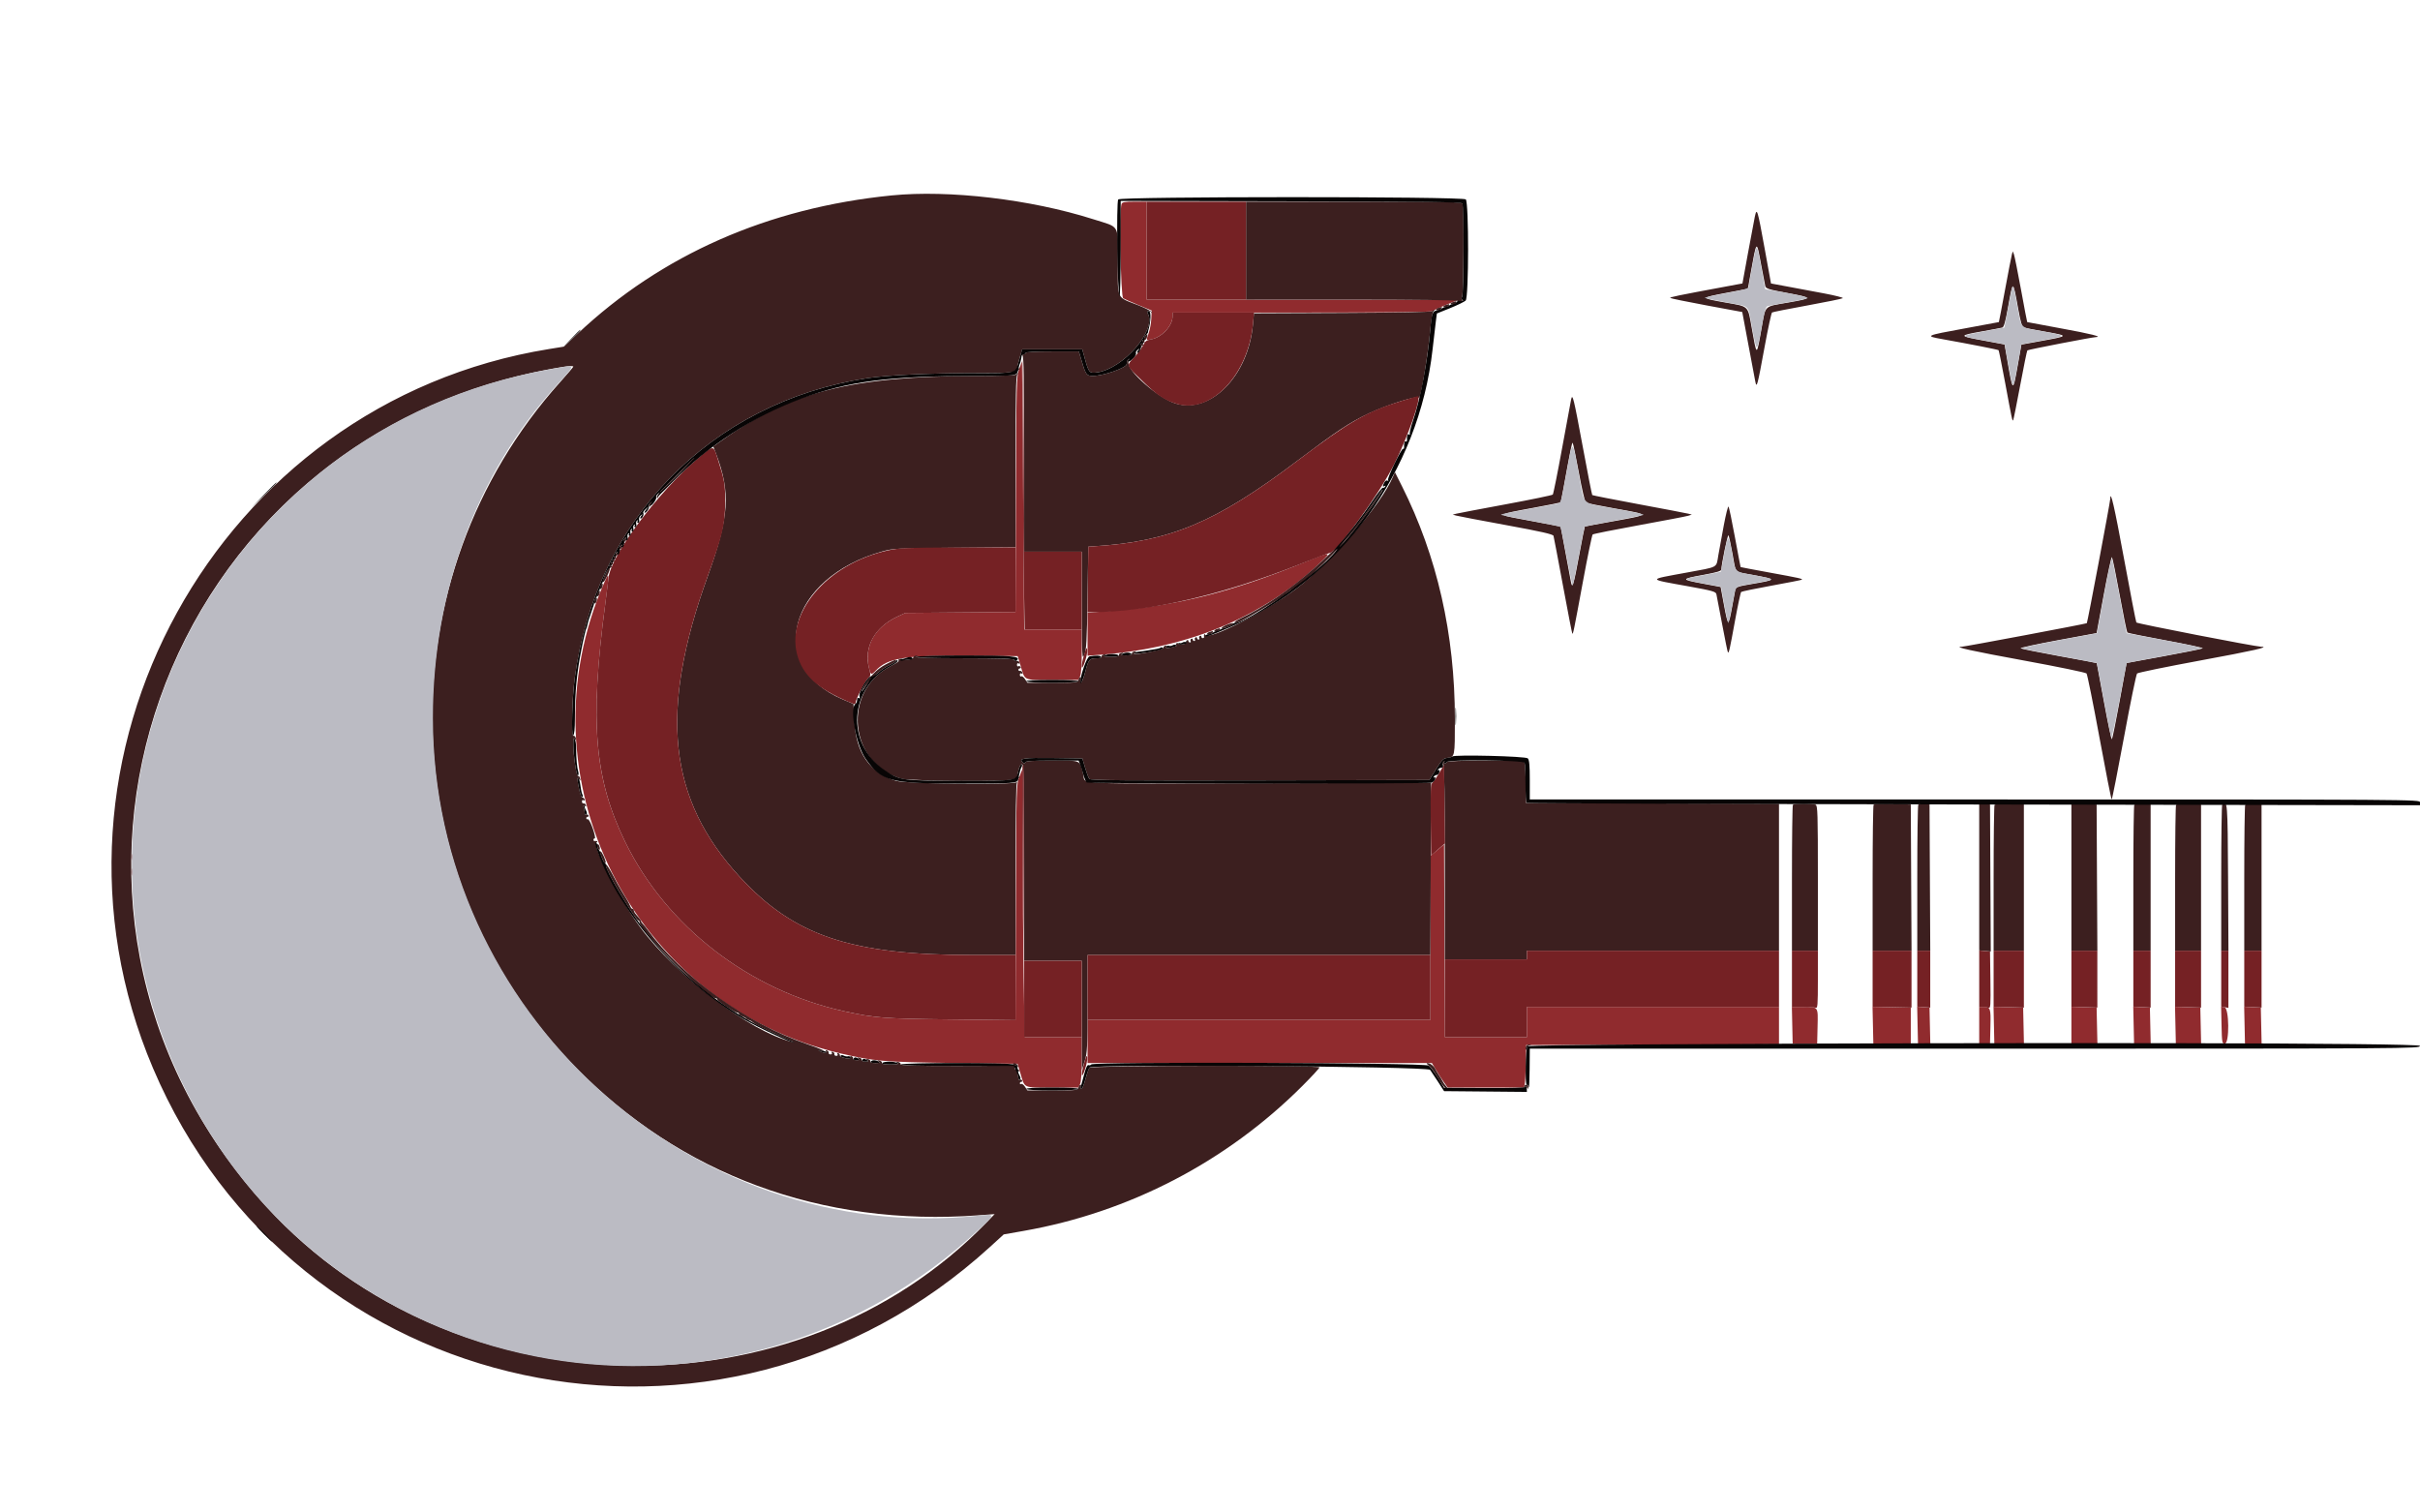 <svg id="svg" version="1.1" xmlns="http://www.w3.org/2000/svg" xmlns:xlink="http://www.w3.org/1999/xlink" width="400" height="250" viewBox="0, 0, 400,250"><g id="svgg"><path id="path0" d="M185.383 33.710 C 184.983 34.751,185.233 49.040,185.655 49.303 C 185.884 49.445,187.036 49.959,188.214 50.444 L 190.357 51.327 190.298 52.656 C 190.266 53.386,190.078 54.440,189.882 54.998 C 189.417 56.315,189.401 56.274,190.294 56.096 C 192.062 55.742,193.810 53.841,193.810 52.271 L 193.810 51.667 215.190 51.667 C 229.060 51.667,236.655 51.583,236.808 51.430 C 236.939 51.299,237.951 50.822,239.058 50.369 L 241.071 49.545 215.298 49.534 L 189.524 49.524 189.524 41.429 L 189.524 33.333 187.525 33.333 C 185.923 33.333,185.499 33.408,185.383 33.710 M168.463 60.974 C 168.018 62.206,167.995 63.111,167.925 81.711 L 167.852 101.160 158.747 101.235 L 149.643 101.310 148.253 101.960 C 144.647 103.650,142.870 106.741,143.569 110.108 C 143.878 111.594,143.983 111.662,144.735 110.862 C 146.709 108.761,149.499 108.305,159.881 108.387 L 168.214 108.452 168.646 109.881 C 169.472 112.611,168.985 112.381,173.931 112.381 L 178.257 112.381 178.533 111.775 C 178.704 111.401,178.810 109.803,178.810 107.608 L 178.810 104.048 174.048 104.048 L 169.286 104.048 169.251 99.583 C 169.232 97.128,169.152 87.147,169.073 77.403 L 168.929 59.687 168.463 60.974 M215.119 93.133 C 203.620 97.811,194.826 100.044,184.583 100.885 L 179.762 101.282 179.762 104.833 L 179.762 108.384 181.964 108.220 C 196.378 107.146,208.642 102.024,218.095 93.131 C 220.278 91.078,220.172 91.078,215.119 93.133 M99.915 96.213 C 85.675 128.497,104.459 166.007,138.929 174.122 C 144.388 175.408,146.037 175.547,157.490 175.695 L 168.195 175.833 168.622 177.262 C 169.433 179.975,168.981 179.762,173.931 179.762 L 178.257 179.762 178.533 179.155 C 178.704 178.782,178.810 177.183,178.810 174.989 L 178.810 171.429 174.086 171.429 L 169.363 171.429 169.205 161.747 C 169.119 156.422,169.044 146.431,169.040 139.544 L 169.032 127.024 168.512 128.333 C 167.993 129.637,167.991 129.729,167.921 149.133 L 167.852 168.623 157.200 168.504 C 146.104 168.381,144.588 168.265,139.524 167.148 C 123.808 163.684,110.163 153.131,103.342 139.167 C 98.199 128.639,97.439 119.230,100.117 99.286 C 100.742 94.634,100.725 94.377,99.915 96.213 M237.560 140.523 L 236.429 141.478 236.429 155.025 L 236.429 168.571 208.095 168.571 L 179.762 168.571 179.762 172.143 L 179.762 175.714 208.220 175.714 L 236.678 175.714 237.327 176.813 C 237.684 177.417,238.272 178.328,238.632 178.837 L 239.289 179.762 245.592 179.762 L 251.896 179.762 252.021 179.226 C 252.089 178.932,252.172 177.351,252.204 175.714 L 252.262 172.738 273.155 172.677 L 294.048 172.616 294.048 169.523 L 294.048 166.429 273.214 166.429 L 252.381 166.429 252.381 168.929 L 252.381 171.429 245.597 171.429 L 238.813 171.429 238.752 155.499 L 238.690 139.569 237.560 140.523 M21.722 141.667 C 21.722 142.125,21.771 142.313,21.831 142.083 C 21.891 141.854,21.891 141.479,21.831 141.250 C 21.771 141.021,21.722 141.208,21.722 141.667 M21.727 144.167 C 21.729 144.690,21.778 144.877,21.835 144.581 C 21.892 144.284,21.890 143.856,21.830 143.628 C 21.771 143.401,21.724 143.643,21.727 144.167 M296.243 169.464 L 296.310 172.500 298.333 172.500 L 300.357 172.500 300.425 169.662 C 300.504 166.326,300.587 166.437,298.029 166.432 L 296.176 166.429 296.243 169.464 M309.576 169.457 L 309.643 172.500 312.738 172.500 L 315.833 172.500 315.833 169.524 L 315.833 166.548 312.671 166.481 L 309.509 166.415 309.576 169.457 M316.957 169.450 L 317.024 172.500 318.043 172.574 L 319.062 172.647 318.995 169.597 L 318.929 166.548 317.909 166.474 L 316.890 166.400 316.957 169.450 M327.143 169.538 L 327.143 172.648 328.036 172.574 L 328.929 172.500 328.996 169.662 C 329.069 166.596,329.011 166.439,327.798 166.432 L 327.143 166.429 327.143 169.538 M329.576 169.456 L 329.643 172.500 332.091 172.568 L 334.538 172.636 334.471 169.592 L 334.405 166.548 331.957 166.480 L 329.509 166.412 329.576 169.456 M342.381 169.515 L 342.381 172.619 344.531 172.619 L 346.681 172.619 346.614 169.583 L 346.548 166.548 344.464 166.479 L 342.381 166.410 342.381 169.515 M352.671 169.452 L 352.738 172.500 354.114 172.572 L 355.491 172.643 355.424 169.595 L 355.357 166.548 353.981 166.476 L 352.605 166.404 352.671 169.452 M359.576 169.455 L 359.643 172.500 361.733 172.569 L 363.824 172.638 363.757 169.593 L 363.690 166.548 361.600 166.479 L 359.509 166.410 359.576 169.455 M367.195 169.447 C 367.258 172.319,367.290 172.500,367.738 172.500 C 368.534 172.500,368.469 166.584,367.671 166.471 L 367.128 166.394 367.195 169.447 M371.005 169.452 L 371.071 172.500 372.448 172.572 L 373.824 172.643 373.757 169.595 L 373.690 166.548 372.314 166.476 L 370.938 166.404 371.005 169.452 " stroke="none" fill="#902b2e" fill-rule="evenodd"></path><path id="path1" d="M147.381 32.302 C 126.957 34.340,109.341 42.098,95.476 55.162 L 93.214 57.293 90.763 57.690 C 35.860 66.571,3.509 125.295,25.285 176.548 C 48.721 231.706,119.055 246.749,163.608 206.132 L 165.907 204.037 169.204 203.457 C 186.670 200.386,202.741 192.021,215.293 179.469 C 216.834 177.928,218.095 176.560,218.095 176.429 C 218.095 176.046,180.363 176.105,180.063 176.488 C 179.935 176.652,179.638 177.509,179.403 178.393 C 179.169 179.277,178.874 180.000,178.749 180.000 C 178.623 180.000,178.582 179.839,178.658 179.643 C 178.733 179.446,178.703 179.286,178.592 179.286 C 178.480 179.286,178.333 179.500,178.264 179.762 C 178.146 180.215,177.940 180.238,173.978 180.238 L 169.817 180.238 169.422 179.635 C 169.204 179.304,168.924 179.096,168.799 179.173 C 168.674 179.251,168.571 179.200,168.571 179.062 C 168.571 178.923,168.685 178.810,168.824 178.810 C 168.962 178.810,169.008 178.701,168.926 178.568 C 168.844 178.434,168.677 178.387,168.555 178.463 C 168.433 178.538,168.332 178.459,168.330 178.288 C 168.328 178.116,168.258 177.718,168.174 177.403 C 168.057 176.967,168.095 176.877,168.333 177.023 C 168.541 177.152,168.588 177.124,168.473 176.938 C 168.378 176.784,168.208 176.716,168.095 176.786 C 167.813 176.960,167.554 176.489,167.754 176.165 C 167.868 175.981,167.985 175.999,168.143 176.225 C 168.326 176.486,168.351 176.479,168.272 176.190 C 168.219 175.994,167.984 175.796,167.750 175.751 C 167.489 175.700,167.387 175.769,167.486 175.929 C 167.602 176.117,164.998 176.190,158.228 176.190 C 151.069 176.190,148.824 176.122,148.869 175.907 C 148.902 175.751,148.714 175.585,148.452 175.537 C 148.061 175.466,148.040 175.495,148.333 175.698 C 148.597 175.881,148.303 175.946,147.202 175.949 C 146.175 175.951,145.733 175.865,145.774 175.669 C 145.807 175.513,145.619 175.347,145.357 175.299 C 144.966 175.228,144.945 175.257,145.238 175.460 C 145.513 175.650,145.391 175.708,144.702 175.711 C 144.136 175.713,143.831 175.611,143.869 175.431 C 143.902 175.275,143.714 175.108,143.452 175.061 C 143.061 174.990,143.040 175.018,143.333 175.222 C 143.619 175.419,143.559 175.470,143.036 175.473 C 142.653 175.475,142.406 175.358,142.440 175.193 C 142.473 175.037,142.286 174.870,142.024 174.823 C 141.632 174.752,141.611 174.780,141.905 174.984 C 142.190 175.181,142.131 175.232,141.607 175.234 C 141.244 175.236,140.979 175.119,141.012 174.970 C 141.045 174.823,140.923 174.648,140.741 174.582 C 140.538 174.509,140.474 174.566,140.576 174.731 C 140.678 174.895,140.575 174.991,140.312 174.976 C 139.538 174.934,138.781 174.648,138.813 174.411 C 138.831 174.283,138.715 174.135,138.556 174.082 C 138.390 174.027,138.338 174.101,138.433 174.255 C 138.530 174.411,138.444 174.524,138.228 174.524 C 138.024 174.524,137.884 174.403,137.917 174.256 C 137.949 174.109,137.827 173.934,137.645 173.868 C 137.443 173.794,137.379 173.852,137.481 174.017 C 137.577 174.173,137.491 174.286,137.276 174.286 C 137.072 174.286,136.932 174.165,136.964 174.018 C 136.997 173.871,136.875 173.696,136.693 173.630 C 136.490 173.556,136.427 173.614,136.529 173.779 C 136.727 174.099,136.260 174.104,135.595 173.788 C 135.168 173.585,135.177 173.573,135.689 173.672 C 136.856 173.899,135.755 173.379,133.301 172.544 C 123.527 169.220,112.678 161.427,107.024 153.670 C 106.762 153.311,106.414 152.881,106.250 152.716 C 106.086 152.550,105.952 152.346,105.952 152.262 C 105.952 152.178,105.818 151.960,105.655 151.777 C 104.948 150.989,104.762 150.720,104.762 150.486 C 104.762 150.350,104.667 150.238,104.552 150.238 C 104.436 150.238,104.273 150.051,104.189 149.821 C 104.105 149.592,103.873 149.137,103.674 148.810 C 103.475 148.482,103.052 147.786,102.733 147.262 C 102.414 146.738,101.750 145.533,101.258 144.583 C 100.321 142.776,99.726 142.218,100.365 143.745 C 101.180 145.696,105.121 152.143,105.499 152.143 C 105.617 152.143,105.714 152.285,105.714 152.459 C 105.714 153.811,116.892 164.968,118.274 164.994 C 118.438 164.997,118.571 165.095,118.571 165.210 C 118.571 165.468,121.471 167.381,121.862 167.381 C 122.016 167.381,122.143 167.481,122.143 167.603 C 122.143 167.725,122.384 167.900,122.679 167.992 C 122.973 168.084,123.269 168.244,123.336 168.346 C 123.402 168.449,123.612 168.569,123.802 168.612 C 123.993 168.655,124.350 168.869,124.597 169.087 C 124.844 169.305,126.134 169.966,127.464 170.556 C 131.537 172.364,131.578 172.383,130.952 172.231 C 124.026 170.543,111.748 161.283,105.832 153.284 C 102.344 148.568,97.808 139.765,98.606 139.260 C 98.899 139.074,98.725 138.948,98.274 139.019 C 98.176 139.035,98.095 138.940,98.095 138.810 C 98.095 138.679,98.195 138.571,98.318 138.571 C 98.440 138.571,98.292 137.848,97.988 136.964 C 97.685 136.080,97.317 135.384,97.171 135.417 C 97.024 135.449,96.905 135.369,96.905 135.238 C 96.905 135.107,97.018 135.000,97.157 135.000 C 97.296 135.000,97.342 134.891,97.260 134.758 C 97.177 134.625,97.010 134.578,96.888 134.653 C 96.766 134.728,96.665 134.650,96.663 134.478 C 96.662 134.307,96.591 133.909,96.507 133.594 C 96.392 133.163,96.430 133.068,96.660 133.210 C 96.866 133.337,96.927 133.291,96.846 133.069 C 96.780 132.887,96.606 132.765,96.458 132.798 C 96.311 132.830,96.190 132.690,96.190 132.486 C 96.190 132.271,96.303 132.185,96.459 132.281 C 96.624 132.383,96.682 132.319,96.608 132.116 C 96.542 131.935,96.381 131.808,96.251 131.835 C 96.032 131.880,95.471 129.695,95.480 128.829 C 95.483 128.498,95.513 128.496,95.731 128.810 C 95.934 129.103,95.963 129.082,95.892 128.690 C 95.844 128.429,95.691 128.237,95.551 128.264 C 95.272 128.319,94.760 124.862,94.766 122.960 C 94.768 122.077,94.831 121.874,95.016 122.143 C 95.220 122.436,95.248 122.415,95.177 122.024 C 95.130 121.762,94.946 121.580,94.770 121.620 C 94.396 121.704,94.548 115.398,95.001 112.024 C 98.501 85.947,117.379 66.581,143.259 62.518 C 146.534 62.004,153.542 61.674,161.250 61.670 C 165.514 61.668,167.619 61.585,167.619 61.418 C 167.619 61.281,167.795 61.201,168.011 61.240 C 168.227 61.278,168.449 61.149,168.505 60.952 C 168.596 60.635,168.580 60.635,168.355 60.952 C 167.960 61.511,168.025 60.853,168.529 59.167 L 168.957 57.738 173.923 57.738 L 178.888 57.738 179.350 59.405 C 179.962 61.611,180.088 61.743,181.386 61.549 C 185.726 60.898,191.182 54.558,189.733 51.851 C 189.565 51.537,189.596 51.429,189.853 51.429 C 190.043 51.429,190.253 51.538,190.319 51.673 C 190.386 51.807,190.413 51.780,190.379 51.613 C 190.346 51.446,189.314 50.917,188.087 50.437 C 184.460 49.018,184.762 49.665,184.762 43.305 C 184.762 36.892,185.212 37.667,180.644 36.218 C 170.321 32.941,156.859 31.357,147.381 32.302 M205.952 41.429 L 205.952 49.524 223.452 49.524 C 233.755 49.524,240.952 49.613,240.952 49.740 C 240.952 49.858,241.176 49.897,241.449 49.826 C 241.722 49.754,241.834 49.628,241.699 49.544 C 241.543 49.447,241.534 49.265,241.676 49.041 C 241.918 48.658,241.997 34.327,241.760 33.710 C 241.630 33.371,239.825 33.333,223.784 33.333 L 205.952 33.333 205.952 41.429 M290.047 35.854 C 289.911 36.497,289.396 39.235,288.904 41.938 L 288.008 46.852 285.254 47.363 C 277.165 48.865,275.942 49.117,276.075 49.250 C 276.155 49.330,278.866 49.886,282.099 50.485 L 287.976 51.574 288.955 56.799 C 289.493 59.673,290.016 62.452,290.116 62.976 C 290.367 64.281,290.451 63.975,291.685 57.262 C 292.239 54.250,292.785 51.724,292.900 51.649 C 293.015 51.573,295.650 51.049,298.757 50.485 C 301.863 49.920,304.492 49.381,304.598 49.286 C 304.704 49.191,303.312 48.836,301.503 48.496 C 299.694 48.157,296.980 47.649,295.471 47.367 L 292.727 46.856 291.683 41.106 C 290.491 34.537,290.392 34.221,290.047 35.854 M291.095 43.737 C 291.406 45.414,291.713 47.007,291.777 47.278 C 291.878 47.711,292.335 47.853,295.488 48.439 C 299.685 49.218,299.690 49.294,295.595 50.003 C 291.505 50.710,291.859 50.381,291.200 54.090 C 290.314 59.082,290.412 59.084,289.515 54.048 C 288.879 50.476,289.106 50.688,285.188 50.004 C 281.018 49.276,281.021 49.220,285.268 48.420 L 288.906 47.734 289.331 45.355 C 290.375 39.514,290.321 39.564,291.095 43.737 M332.550 42.024 C 332.473 42.286,331.964 44.911,331.420 47.857 C 330.875 50.804,330.413 53.225,330.393 53.238 C 330.373 53.251,327.839 53.722,324.762 54.283 C 318.168 55.486,318.082 55.528,321.114 56.069 C 325.587 56.868,330.244 57.784,330.345 57.885 C 330.401 57.941,330.884 60.341,331.419 63.219 C 332.574 69.436,332.612 69.611,332.749 69.473 C 332.808 69.414,333.332 66.819,333.913 63.706 C 334.495 60.593,335.029 57.987,335.101 57.915 C 335.234 57.782,345.779 55.740,346.417 55.723 C 347.639 55.691,345.574 55.172,340.714 54.290 C 337.637 53.731,335.098 53.257,335.073 53.237 C 335.047 53.217,334.585 50.793,334.046 47.850 C 333.507 44.908,332.981 42.286,332.878 42.024 L 332.689 41.548 332.550 42.024 M333.580 51.009 C 333.985 53.245,334.227 54.069,334.505 54.148 C 334.712 54.207,336.167 54.485,337.738 54.765 C 342.121 55.547,342.143 55.497,336.998 56.434 L 334.115 56.958 333.565 60.086 C 332.701 65.006,332.728 65.017,331.746 59.327 L 331.334 56.939 327.805 56.284 C 323.695 55.521,323.689 55.474,327.619 54.776 C 329.256 54.485,330.759 54.203,330.958 54.149 C 331.221 54.077,331.477 53.179,331.885 50.894 C 332.731 46.155,332.703 46.153,333.580 51.009 M240.179 49.926 C 239.949 49.986,239.762 50.124,239.762 50.233 C 239.762 50.342,239.976 50.376,240.238 50.307 C 240.500 50.239,240.714 50.088,240.714 49.972 C 240.714 49.857,240.688 49.774,240.655 49.790 C 240.622 49.805,240.408 49.866,240.179 49.926 M238.988 50.402 C 238.759 50.462,238.571 50.600,238.571 50.709 C 238.571 50.819,238.786 50.852,239.048 50.783 C 239.310 50.715,239.524 50.564,239.524 50.448 C 239.524 50.333,239.497 50.251,239.464 50.266 C 239.432 50.281,239.217 50.342,238.988 50.402 M237.798 50.878 C 237.568 50.938,237.381 51.077,237.381 51.186 C 237.381 51.295,237.595 51.328,237.857 51.259 C 238.119 51.191,238.333 51.040,238.333 50.925 C 238.333 50.809,238.307 50.727,238.274 50.742 C 238.241 50.757,238.027 50.819,237.798 50.878 M236.764 51.427 C 236.614 51.577,231.172 51.685,221.895 51.724 L 207.262 51.786 207.090 53.686 C 206.326 62.115,200.111 68.452,194.332 66.697 C 191.479 65.830,186.271 61.292,186.525 59.893 C 186.591 59.527,186.570 59.303,186.478 59.395 C 186.385 59.488,186.296 59.662,186.280 59.782 C 186.263 59.902,186.237 60.090,186.220 60.199 C 186.128 60.815,182.383 62.126,180.684 62.137 C 179.616 62.144,179.479 61.972,178.836 59.821 L 178.320 58.095 173.922 58.095 C 171.149 58.095,169.524 58.183,169.524 58.333 C 169.524 58.464,169.336 58.580,169.107 58.590 C 168.858 58.601,168.810 58.657,168.988 58.729 C 169.222 58.824,169.286 62.306,169.286 75.020 L 169.286 91.190 174.048 91.190 L 178.810 91.190 178.826 100.179 C 178.842 108.793,178.860 109.127,179.239 108.214 C 179.575 107.409,179.654 105.960,179.758 98.810 L 179.881 90.357 180.833 90.298 C 193.439 89.511,200.921 86.366,214.405 76.190 C 221.017 71.200,223.074 69.838,226.282 68.325 C 229.333 66.885,234.350 65.313,234.496 65.751 C 234.731 66.454,236.066 58.576,236.411 54.454 C 236.529 53.040,236.755 51.728,236.914 51.537 C 237.238 51.146,237.126 51.064,236.764 51.427 M188.865 56.300 C 188.504 57.042,188.429 57.412,188.616 57.527 C 188.779 57.628,188.817 57.585,188.713 57.418 C 188.620 57.267,188.663 57.143,188.810 57.143 C 188.956 57.143,189.010 57.036,188.929 56.905 C 188.848 56.774,188.901 56.667,189.048 56.667 C 189.194 56.667,189.248 56.560,189.167 56.429 C 189.086 56.298,189.120 56.190,189.244 56.190 C 189.367 56.190,189.524 55.976,189.593 55.714 C 189.813 54.871,189.396 55.207,188.865 56.300 M94.762 60.604 C 94.762 60.674,93.780 61.826,92.581 63.163 C 63.538 95.544,64.566 145.071,94.928 176.211 C 112.432 194.163,135.852 202.804,161.786 200.877 L 164.405 200.682 163.095 202.035 C 131.535 234.644,75.145 233.454,44.088 199.524 C -1.449 149.774,26.205 71.402,93.095 60.637 C 94.063 60.481,94.762 60.467,94.762 60.604 M167.976 61.905 C 167.884 62.054,165.490 62.144,161.593 62.146 C 140.870 62.157,130.725 64.707,119.367 72.763 L 117.900 73.803 118.353 74.995 C 120.802 81.440,120.533 85.424,116.984 95.235 C 108.891 117.602,110.432 132.075,122.273 144.935 C 131.268 154.705,140.651 157.854,160.774 157.856 L 167.857 157.857 167.857 143.738 C 167.857 134.675,167.942 129.517,168.095 129.333 C 168.268 129.126,168.255 129.113,168.048 129.286 C 167.446 129.787,149.771 129.587,148.078 129.061 C 143.758 127.716,141.482 124.441,141.215 119.187 L 141.071 116.351 139.405 115.652 C 126.378 110.194,130.247 95.492,145.855 91.142 C 147.633 90.646,148.299 90.612,157.798 90.532 L 167.857 90.448 167.857 76.343 C 167.857 65.690,167.927 62.168,168.143 61.952 C 168.300 61.795,168.360 61.667,168.276 61.667 C 168.192 61.667,168.057 61.774,167.976 61.905 M259.695 66.001 C 259.627 66.302,258.956 69.923,258.205 74.048 C 257.454 78.173,256.757 81.639,256.658 81.750 C 256.558 81.861,253.064 82.583,248.893 83.354 C 244.722 84.126,241.042 84.825,240.714 84.909 L 240.119 85.062 240.714 85.229 C 241.042 85.321,244.766 86.030,248.991 86.805 C 254.746 87.860,256.699 88.303,256.778 88.571 C 256.837 88.768,257.539 92.463,258.340 96.782 C 259.140 101.102,259.836 104.677,259.886 104.727 C 260.019 104.860,260.108 104.425,261.646 96.107 C 262.417 91.936,263.139 88.443,263.250 88.345 C 263.361 88.246,266.827 87.552,270.952 86.802 C 275.077 86.052,278.720 85.353,279.048 85.249 L 279.643 85.059 279.048 84.907 C 278.720 84.823,275.039 84.120,270.868 83.344 C 266.696 82.568,263.236 81.887,263.180 81.830 C 263.123 81.774,262.409 78.131,261.593 73.735 C 260.104 65.717,259.925 64.988,259.695 66.001 M260.970 78.127 C 261.459 80.763,261.974 82.991,262.113 83.077 C 262.252 83.162,264.378 83.593,266.837 84.032 C 272.976 85.130,273.033 85.014,265.714 86.329 C 263.685 86.694,261.994 87.012,261.957 87.035 C 261.920 87.059,261.516 89.102,261.058 91.575 C 260.096 96.773,259.896 97.435,259.661 96.190 C 259.575 95.732,259.158 93.486,258.734 91.200 L 257.963 87.043 256.541 86.765 C 255.759 86.613,253.512 86.190,251.548 85.827 C 247.327 85.047,247.298 85.076,253.425 83.942 C 255.898 83.484,257.941 83.080,257.964 83.043 C 257.987 83.006,258.182 82.012,258.397 80.833 C 259.619 74.132,259.832 73.086,259.950 73.204 C 260.021 73.275,260.480 75.491,260.970 78.127 M115.458 75.177 C 115.038 75.653,115.016 75.717,115.376 75.414 C 115.649 75.186,115.926 75.053,115.992 75.119 C 116.057 75.184,116.111 75.077,116.111 74.881 C 116.111 74.423,116.134 74.412,115.458 75.177 M111.459 78.898 C 109.153 81.209,108.370 82.134,108.605 82.270 C 108.783 82.373,108.845 82.365,108.742 82.252 C 108.541 82.032,114.268 76.152,114.527 76.312 C 114.613 76.364,114.683 76.252,114.683 76.061 C 114.683 75.619,115.087 75.263,111.459 78.898 M230.249 78.784 C 228.346 83.378,220.110 92.914,214.226 97.337 C 209.315 101.027,199.824 105.855,199.252 104.953 C 199.073 104.671,198.949 104.853,199.019 105.298 C 199.035 105.396,198.940 105.476,198.810 105.476 C 198.679 105.476,198.571 105.363,198.571 105.224 C 198.571 105.085,198.463 105.039,198.329 105.121 C 198.196 105.204,198.149 105.371,198.224 105.493 C 198.300 105.615,198.248 105.714,198.109 105.714 C 197.971 105.714,197.857 105.601,197.857 105.462 C 197.857 105.323,197.748 105.277,197.615 105.360 C 197.482 105.442,197.435 105.609,197.510 105.731 C 197.586 105.853,197.534 105.952,197.395 105.952 C 197.256 105.952,197.143 105.839,197.143 105.700 C 197.143 105.562,197.034 105.515,196.901 105.598 C 196.768 105.680,196.721 105.847,196.796 105.969 C 196.871 106.091,196.819 106.190,196.681 106.190 C 196.542 106.190,196.429 106.077,196.429 105.938 C 196.429 105.800,196.320 105.753,196.187 105.836 C 196.054 105.918,195.999 106.073,196.065 106.180 C 196.131 106.287,195.892 106.430,195.534 106.499 C 195.175 106.567,194.815 106.514,194.733 106.381 C 194.634 106.222,194.528 106.229,194.420 106.403 C 194.331 106.548,194.344 106.677,194.450 106.690 C 194.738 106.726,193.519 107.092,193.022 107.119 C 192.759 107.134,192.656 107.038,192.757 106.874 C 192.859 106.709,192.795 106.651,192.593 106.725 C 192.411 106.791,192.285 106.955,192.314 107.090 C 192.362 107.318,188.789 108.101,187.738 108.092 C 187.338 108.089,187.319 108.048,187.619 107.841 C 187.913 107.637,187.891 107.609,187.500 107.680 C 187.238 107.727,187.051 107.894,187.083 108.050 C 187.122 108.234,186.790 108.332,186.131 108.330 C 185.360 108.327,185.204 108.267,185.476 108.079 C 185.770 107.876,185.749 107.847,185.357 107.918 C 185.095 107.966,184.908 108.132,184.940 108.288 C 184.981 108.482,184.566 108.570,183.631 108.568 C 182.613 108.565,182.354 108.501,182.619 108.317 C 182.913 108.114,182.891 108.085,182.500 108.156 C 182.238 108.204,182.051 108.370,182.083 108.526 C 182.121 108.707,181.808 108.810,181.220 108.810 C 180.078 108.810,179.905 109.015,179.408 110.952 C 179.189 111.804,178.897 112.607,178.759 112.738 C 178.584 112.903,178.546 112.812,178.636 112.440 C 178.795 111.778,178.437 111.721,178.264 112.381 C 178.146 112.834,177.940 112.857,173.978 112.857 L 169.817 112.857 169.422 112.254 C 169.204 111.923,168.924 111.715,168.799 111.792 C 168.674 111.870,168.571 111.760,168.571 111.548 C 168.571 111.322,168.683 111.231,168.840 111.329 C 169.005 111.430,169.063 111.367,168.989 111.164 C 168.923 110.982,168.749 110.860,168.601 110.893 C 168.454 110.926,168.333 110.845,168.333 110.714 C 168.333 110.583,168.447 110.476,168.585 110.476 C 168.724 110.476,168.770 110.367,168.688 110.234 C 168.606 110.101,168.439 110.054,168.317 110.129 C 168.195 110.205,168.095 110.093,168.095 109.881 C 168.095 109.655,168.207 109.565,168.364 109.662 C 168.528 109.763,168.588 109.699,168.518 109.497 C 168.455 109.316,168.227 109.198,168.011 109.237 C 167.795 109.275,167.619 109.195,167.619 109.058 C 167.619 108.890,164.932 108.808,159.345 108.806 C 153.554 108.803,151.179 108.728,151.429 108.555 C 151.730 108.346,151.719 108.319,151.356 108.380 C 151.120 108.420,150.937 108.560,150.949 108.690 C 150.980 109.038,148.969 109.281,148.754 108.955 C 148.599 108.721,148.491 108.882,148.526 109.293 C 148.532 109.363,147.928 109.735,147.185 110.119 C 139.184 114.262,140.288 126.102,148.917 128.699 C 150.397 129.144,167.619 129.223,167.619 128.784 C 167.619 128.639,167.776 128.581,167.969 128.655 C 168.161 128.728,168.392 128.670,168.482 128.524 C 168.581 128.364,168.537 128.327,168.370 128.430 C 168.031 128.639,168.030 128.563,168.357 127.265 C 168.542 126.532,168.718 126.262,168.953 126.352 C 169.233 126.459,169.286 129.014,169.286 142.645 L 169.286 158.810 174.048 158.810 L 178.810 158.810 178.822 167.798 L 178.835 176.786 179.295 175.357 C 179.712 174.062,179.755 173.176,179.758 165.893 L 179.762 157.857 208.092 157.857 L 236.421 157.857 236.484 143.631 L 236.548 129.405 208.452 129.471 C 176.486 129.545,179.479 129.691,179.060 128.043 C 178.416 125.514,178.859 125.714,173.910 125.714 C 170.650 125.714,169.536 125.789,169.454 126.012 C 169.367 126.250,169.282 126.250,169.030 126.012 C 168.330 125.352,169.196 125.228,174.052 125.293 L 178.903 125.357 179.356 126.905 C 179.605 127.756,179.919 128.587,180.054 128.751 C 180.248 128.988,186.075 129.037,208.279 128.989 L 236.260 128.929 237.364 127.143 C 238.286 125.650,238.583 125.344,239.174 125.277 C 240.484 125.127,240.476 125.166,240.476 118.893 C 240.476 104.834,237.551 91.960,231.716 80.336 L 230.560 78.033 230.249 78.784 M227.081 82.941 C 222.052 90.498,212.847 98.540,204.940 102.284 C 203.782 102.833,203.776 103.215,204.933 102.732 C 206.093 102.247,211.796 98.841,212.487 98.221 C 212.782 97.955,213.317 97.568,213.674 97.361 C 216.150 95.924,221.036 91.157,224.496 86.802 C 226.273 84.566,228.747 80.952,228.502 80.952 C 228.449 80.952,227.809 81.847,227.081 82.941 M348.805 82.440 C 348.798 82.967,345.041 102.895,344.928 103.008 C 344.818 103.118,324.686 106.905,324.210 106.905 C 322.774 106.905,326.047 107.626,334.524 109.177 C 340.089 110.195,344.750 111.157,344.881 111.315 C 345.012 111.473,345.971 116.224,347.011 121.873 C 348.052 127.521,348.965 132.143,349.039 132.143 C 349.114 132.143,350.029 127.518,351.073 121.865 C 352.117 116.212,353.091 111.466,353.238 111.320 C 353.385 111.173,358.127 110.200,363.776 109.157 C 372.497 107.548,375.262 106.922,373.750 106.900 C 372.811 106.887,353.234 103.081,353.117 102.890 C 353.040 102.762,352.126 98.042,351.087 92.401 C 349.493 83.749,348.828 80.845,348.805 82.440 M107.643 82.951 C 107.226 83.394,107.177 83.562,107.423 83.704 C 107.596 83.804,107.657 83.796,107.557 83.687 C 107.458 83.577,107.611 83.239,107.896 82.934 C 108.182 82.630,108.363 82.381,108.297 82.381 C 108.232 82.381,107.937 82.638,107.643 82.951 M284.925 86.831 C 284.586 88.639,284.179 90.869,284.021 91.786 C 283.651 93.926,284.144 93.656,278.810 94.639 C 272.215 95.854,272.190 95.670,279.117 96.923 C 283.051 97.635,283.604 97.790,283.702 98.211 C 283.763 98.475,284.194 100.724,284.660 103.210 C 285.126 105.696,285.551 107.774,285.605 107.828 C 285.770 107.992,285.898 107.424,286.772 102.632 C 287.237 100.085,287.698 97.931,287.797 97.844 C 287.895 97.757,290.173 97.286,292.857 96.798 C 295.542 96.311,297.780 95.869,297.832 95.818 C 297.988 95.663,297.441 95.542,292.501 94.641 C 289.883 94.163,287.724 93.754,287.703 93.731 C 287.682 93.709,287.262 91.494,286.769 88.810 C 286.276 86.125,285.798 83.842,285.707 83.735 C 285.616 83.629,285.265 85.022,284.925 86.831 M286.355 91.475 C 286.981 94.901,286.547 94.437,289.668 95.015 C 293.764 95.774,293.758 95.824,289.481 96.546 C 287.273 96.919,286.924 97.042,286.826 97.476 C 286.764 97.751,286.524 99.048,286.293 100.357 C 285.719 103.603,285.620 103.583,284.969 100.077 L 284.402 97.024 281.357 96.452 C 277.775 95.778,277.787 95.707,281.607 95.010 C 283.807 94.608,284.524 94.389,284.524 94.119 C 284.524 93.339,285.556 88.334,285.690 88.468 C 285.768 88.546,286.068 89.899,286.355 91.475 M103.103 89.271 C 102.926 89.601,102.935 89.782,103.131 89.903 C 103.302 90.009,103.342 89.969,103.237 89.799 C 103.144 89.648,103.163 89.524,103.280 89.524 C 103.396 89.524,103.492 89.363,103.492 89.167 C 103.492 88.692,103.400 88.716,103.103 89.271 M102.389 90.462 C 102.212 90.791,102.220 90.972,102.417 91.094 C 102.588 91.199,102.628 91.160,102.523 90.989 C 102.429 90.838,102.448 90.714,102.565 90.714 C 102.682 90.714,102.778 90.554,102.778 90.357 C 102.778 89.882,102.686 89.907,102.389 90.462 M100.939 93.122 C 99.758 95.471,99.475 96.190,99.732 96.190 C 99.955 96.190,100.865 94.273,100.774 93.993 C 100.741 93.892,100.828 93.810,100.966 93.810 C 101.105 93.810,101.152 93.702,101.071 93.571 C 100.990 93.440,101.044 93.333,101.190 93.333 C 101.337 93.333,101.390 93.226,101.310 93.095 C 101.229 92.964,101.282 92.857,101.429 92.857 C 101.575 92.857,101.629 92.750,101.548 92.619 C 101.467 92.488,101.520 92.381,101.667 92.381 C 101.813 92.381,101.867 92.274,101.786 92.143 C 101.705 92.012,101.734 91.905,101.851 91.905 C 101.968 91.905,102.063 91.744,102.063 91.548 C 102.063 90.953,101.949 91.114,100.939 93.122 M350.357 98.333 C 350.969 101.673,351.540 104.473,351.627 104.556 C 351.714 104.638,354.596 105.224,358.032 105.857 C 361.467 106.490,364.199 107.077,364.103 107.162 C 364.007 107.247,361.133 107.828,357.716 108.454 L 351.504 109.592 350.367 115.808 C 349.741 119.227,349.160 122.100,349.076 122.194 C 348.991 122.287,348.399 119.501,347.758 116.003 C 347.118 112.505,346.584 109.626,346.571 109.605 C 346.558 109.585,343.762 109.061,340.357 108.441 C 336.952 107.822,334.085 107.243,333.986 107.155 C 333.886 107.067,336.672 106.466,340.176 105.819 L 346.548 104.643 347.730 98.278 C 348.381 94.777,348.988 91.992,349.079 92.088 C 349.171 92.183,349.746 94.994,350.357 98.333 M99.217 96.905 C 99.148 97.167,99.177 97.381,99.280 97.381 C 99.384 97.381,99.524 97.167,99.593 96.905 C 99.661 96.643,99.633 96.429,99.529 96.429 C 99.426 96.429,99.285 96.643,99.217 96.905 M98.741 98.095 C 98.672 98.357,98.701 98.571,98.804 98.571 C 98.907 98.571,99.048 98.357,99.117 98.095 C 99.185 97.833,99.157 97.619,99.053 97.619 C 98.950 97.619,98.809 97.833,98.741 98.095 M98.264 99.286 C 98.196 99.548,98.224 99.762,98.328 99.762 C 98.431 99.762,98.572 99.548,98.640 99.286 C 98.709 99.024,98.680 98.810,98.577 98.810 C 98.473 98.810,98.333 99.024,98.264 99.286 M202.798 103.264 C 202.307 103.461,201.905 103.719,201.905 103.838 C 201.905 104.029,203.490 103.494,203.777 103.207 C 204.071 102.913,203.602 102.941,202.798 103.264 M201.131 103.974 C 200.902 104.034,200.714 104.172,200.714 104.281 C 200.714 104.390,200.929 104.423,201.190 104.355 C 201.452 104.286,201.667 104.136,201.667 104.020 C 201.667 103.904,201.640 103.822,201.607 103.837 C 201.574 103.852,201.360 103.914,201.131 103.974 M199.940 104.450 C 199.711 104.510,199.524 104.648,199.524 104.757 C 199.524 104.866,199.738 104.899,200.000 104.831 C 200.262 104.762,200.476 104.612,200.476 104.496 C 200.476 104.380,200.449 104.298,200.417 104.313 C 200.384 104.329,200.170 104.390,199.940 104.450 M146.397 109.825 C 144.914 110.593,143.604 111.960,142.696 113.690 C 142.222 114.592,142.417 114.415,143.266 113.173 C 144.117 111.926,145.808 110.481,147.089 109.904 C 147.643 109.655,148.095 109.361,148.095 109.250 C 148.095 108.955,148.042 108.974,146.397 109.825 M238.463 125.936 C 238.387 126.058,238.434 126.225,238.568 126.307 C 238.728 126.406,238.810 131.894,238.810 142.514 L 238.810 158.571 245.595 158.571 L 252.381 158.571 252.381 157.857 L 252.381 157.143 273.214 157.143 L 294.048 157.143 294.048 145.001 L 294.048 132.860 273.155 132.799 L 252.262 132.738 252.204 129.762 C 252.172 128.125,252.089 126.545,252.021 126.250 L 251.896 125.714 245.605 125.714 C 241.668 125.714,239.259 125.803,239.167 125.952 C 239.086 126.083,238.912 126.190,238.781 126.190 C 238.650 126.190,238.610 126.083,238.690 125.952 C 238.771 125.821,238.784 125.714,238.719 125.714 C 238.653 125.714,238.538 125.814,238.463 125.936 M296.349 133.016 C 296.262 133.103,296.190 138.567,296.190 145.159 L 296.190 157.143 298.333 157.143 L 300.476 157.143 300.476 145.145 C 300.476 134.423,300.436 133.131,300.100 133.002 C 299.589 132.806,296.548 132.817,296.349 133.016 M309.689 133.009 C 309.598 133.100,309.524 138.567,309.524 145.159 L 309.524 157.143 312.740 157.143 L 315.957 157.143 315.895 145.060 L 315.833 132.976 312.844 132.910 C 311.200 132.873,309.780 132.918,309.689 133.009 M317.075 133.005 C 316.981 133.098,316.905 138.567,316.905 145.159 L 316.905 157.143 317.978 157.143 L 319.052 157.143 318.990 145.060 L 318.929 132.976 318.087 132.905 C 317.624 132.866,317.168 132.911,317.075 133.005 M327.143 144.961 L 327.143 157.093 328.097 157.184 L 329.052 157.275 328.990 145.126 L 328.929 132.976 328.036 132.902 L 327.143 132.828 327.143 144.961 M329.683 133.016 C 329.595 133.103,329.524 138.567,329.524 145.159 L 329.524 157.143 332.024 157.143 L 334.524 157.143 334.524 145.000 L 334.524 132.857 332.183 132.857 C 330.895 132.857,329.770 132.929,329.683 133.016 M342.381 144.991 L 342.381 157.143 344.526 157.143 L 346.671 157.143 346.609 145.060 L 346.548 132.976 344.464 132.907 L 342.381 132.839 342.381 144.991 M352.778 133.016 C 352.690 133.103,352.619 138.567,352.619 145.159 L 352.619 157.143 354.048 157.143 L 355.476 157.143 355.476 145.000 L 355.476 132.857 354.206 132.857 C 353.508 132.857,352.865 132.929,352.778 133.016 M359.683 133.016 C 359.595 133.103,359.524 138.567,359.524 145.159 L 359.524 157.143 361.667 157.143 L 363.810 157.143 363.810 145.000 L 363.810 132.857 361.825 132.857 C 360.734 132.857,359.770 132.929,359.683 133.016 M367.310 133.008 C 367.218 133.099,367.143 138.567,367.143 145.159 L 367.143 157.143 367.740 157.143 L 368.338 157.143 368.276 145.063 C 368.212 132.606,368.175 132.142,367.310 133.008 M371.111 133.016 C 371.024 133.103,370.952 138.567,370.952 145.159 L 370.952 157.143 372.381 157.143 L 373.810 157.143 373.810 145.000 L 373.810 132.857 372.540 132.857 C 371.841 132.857,371.198 132.929,371.111 133.016 M98.741 140.000 C 98.809 140.262,98.950 140.476,99.053 140.476 C 99.157 140.476,99.185 140.262,99.117 140.000 C 99.048 139.738,98.907 139.524,98.804 139.524 C 98.701 139.524,98.672 139.738,98.741 140.000 M99.409 141.595 C 99.807 142.547,99.948 142.753,100.095 142.599 C 100.253 142.434,99.489 140.714,99.257 140.714 C 99.138 140.714,99.207 141.111,99.409 141.595 M252.225 172.986 C 252.147 173.189,252.151 173.421,252.232 173.502 C 252.314 173.584,252.381 173.480,252.381 173.271 C 252.381 173.063,252.568 172.843,252.798 172.783 C 253.188 172.681,253.188 172.673,252.790 172.647 C 252.557 172.631,252.303 172.784,252.225 172.986 M236.121 176.074 C 236.403 176.271,236.958 177.000,237.355 177.692 C 238.179 179.132,238.991 180.136,239.180 179.947 C 239.250 179.877,239.163 179.672,238.986 179.493 C 238.809 179.313,238.588 179.006,238.496 178.810 C 238.404 178.613,238.116 178.131,237.857 177.738 C 237.598 177.345,237.311 176.863,237.220 176.667 C 236.996 176.186,236.389 175.731,235.959 175.722 C 235.726 175.717,235.780 175.835,236.121 176.074 M251.924 179.702 C 251.937 179.993,251.981 180.021,252.071 179.794 C 252.180 179.520,252.233 179.520,252.406 179.794 C 252.567 180.048,252.613 180.028,252.615 179.702 C 252.617 179.473,252.458 179.286,252.262 179.286 C 252.065 179.286,251.913 179.473,251.924 179.702 " stroke="none" fill="#3c1f1f" fill-rule="evenodd"></path><path id="path2" d="M289.683 43.699 C 289.333 45.537,289.048 47.205,289.048 47.406 C 289.048 47.689,288.220 47.923,285.357 48.449 C 283.327 48.821,281.714 49.174,281.773 49.233 C 281.832 49.292,283.440 49.633,285.347 49.990 C 289.477 50.765,288.849 50.120,289.644 54.398 C 290.394 58.433,290.396 58.432,291.211 53.868 C 291.617 51.594,291.875 50.682,292.137 50.606 C 292.337 50.547,293.839 50.265,295.476 49.980 C 297.113 49.695,298.595 49.386,298.770 49.293 C 299.043 49.149,295.960 48.471,292.728 47.963 L 291.766 47.812 291.203 44.680 C 290.347 39.914,290.396 39.945,289.683 43.699 M332.412 48.374 C 332.275 49.072,331.968 50.655,331.729 51.893 L 331.295 54.143 328.045 54.750 C 324.037 55.499,323.978 55.556,326.718 56.045 C 327.934 56.262,329.474 56.548,330.141 56.681 L 331.353 56.923 331.903 59.949 C 332.777 64.765,332.679 64.772,333.580 59.832 L 334.110 56.926 335.329 56.683 C 335.999 56.549,337.537 56.263,338.746 56.047 C 341.522 55.552,341.427 55.442,337.646 54.767 C 333.763 54.073,334.154 54.461,333.438 50.586 C 332.721 46.705,332.734 46.732,332.412 48.374 M90.779 61.068 C 35.592 70.811,5.589 130.604,30.852 180.496 C 55.878 229.920,121.356 241.161,162.024 203.014 C 164.543 200.651,164.542 200.641,161.645 200.946 C 114.072 205.957,71.588 167.167,71.553 118.690 C 71.538 97.862,78.744 78.406,91.869 63.838 C 95.383 59.938,95.500 60.235,90.779 61.068 M259.213 76.581 C 258.873 78.396,258.464 80.603,258.304 81.485 C 258.109 82.565,257.891 83.124,257.638 83.196 C 257.431 83.256,255.440 83.634,253.214 84.037 C 248.501 84.891,248.009 84.994,248.127 85.107 C 248.175 85.153,250.357 85.585,252.976 86.067 C 255.595 86.548,257.812 87.014,257.901 87.102 C 257.991 87.190,258.465 89.431,258.954 92.082 C 259.444 94.733,259.893 96.853,259.952 96.794 C 260.012 96.734,260.459 94.537,260.945 91.912 C 261.432 89.286,261.873 87.099,261.927 87.051 C 261.980 87.002,264.166 86.566,266.784 86.082 C 269.403 85.597,271.580 85.166,271.624 85.122 C 271.762 84.984,270.924 84.799,266.786 84.054 C 261.247 83.057,261.912 83.701,260.967 78.422 C 259.936 72.669,259.945 72.679,259.213 76.581 M284.998 91.509 L 284.449 94.500 283.355 94.734 C 282.754 94.862,281.512 95.094,280.595 95.249 C 278.104 95.669,278.240 95.848,281.496 96.438 L 284.464 96.976 285.015 100.031 C 285.317 101.711,285.613 103.038,285.672 102.979 C 285.731 102.920,286.028 101.569,286.333 99.977 C 286.995 96.519,286.466 97.048,289.881 96.429 C 293.733 95.730,293.741 95.780,289.661 95.021 C 286.633 94.457,286.849 94.679,286.313 91.587 C 285.718 88.151,285.615 88.145,284.998 91.509 M347.757 98.410 L 346.605 104.672 340.323 105.833 C 336.868 106.472,334.123 107.066,334.223 107.154 C 334.323 107.242,337.133 107.816,340.466 108.429 C 343.800 109.042,346.551 109.567,346.579 109.595 C 346.607 109.623,347.123 112.323,347.727 115.596 C 348.330 118.870,348.887 121.708,348.964 121.905 C 349.041 122.101,349.637 119.423,350.288 115.952 C 350.939 112.482,351.493 109.621,351.520 109.593 C 351.546 109.566,354.295 109.042,357.629 108.429 C 360.963 107.816,363.774 107.240,363.876 107.150 C 363.977 107.061,361.245 106.470,357.804 105.837 C 354.363 105.205,351.527 104.675,351.503 104.660 C 351.478 104.645,350.955 101.902,350.342 98.566 C 349.728 95.230,349.155 92.421,349.068 92.324 C 348.981 92.227,348.391 94.965,347.757 98.410 " stroke="none" fill="#bbbbc3" fill-rule="evenodd"></path><path id="path3" d="M189.524 41.429 L 189.524 49.524 197.738 49.524 L 205.952 49.524 205.952 41.429 L 205.952 33.333 197.738 33.333 L 189.524 33.333 189.524 41.429 M193.810 52.271 C 193.810 53.883,191.996 55.813,190.211 56.102 C 189.526 56.213,189.269 56.410,188.959 57.062 C 188.743 57.513,188.086 58.396,187.498 59.025 C 186.123 60.495,186.053 60.278,188.751 62.896 C 191.323 65.391,192.533 66.195,194.616 66.793 C 200.192 68.393,206.303 61.949,207.098 53.631 L 207.286 51.667 200.548 51.667 L 193.810 51.667 193.810 52.271 M169.101 59.167 C 168.978 60.112,169.047 83.684,169.203 93.750 L 169.362 104.048 174.086 104.048 L 178.810 104.048 178.810 97.619 L 178.810 91.190 174.049 91.190 L 169.289 91.190 169.226 74.940 C 169.192 66.003,169.135 58.905,169.101 59.167 M231.453 66.331 C 225.868 68.047,222.987 69.713,214.405 76.190 C 200.921 86.366,193.439 89.511,180.833 90.298 L 179.881 90.357 179.817 95.774 L 179.753 101.190 180.531 101.189 C 189.795 101.175,202.039 98.344,214.918 93.237 C 217.427 92.242,219.581 91.429,219.705 91.429 C 220.871 91.429,227.867 81.865,230.416 76.786 C 232.747 72.141,235.077 65.442,234.345 65.487 C 234.247 65.493,232.946 65.873,231.453 66.331 M115.450 75.688 C 108.951 81.111,100.956 91.774,100.584 95.514 C 100.528 96.071,100.269 98.138,100.008 100.108 C 97.459 119.334,98.264 128.772,103.342 139.167 C 110.163 153.131,123.808 163.684,139.524 167.148 C 144.588 168.265,146.104 168.381,157.202 168.504 L 167.857 168.623 167.857 163.240 L 167.857 157.857 160.774 157.856 C 140.651 157.854,131.268 154.705,122.273 144.935 C 110.432 132.075,108.891 117.602,116.984 95.235 C 119.431 88.468,119.834 86.768,119.860 83.095 C 119.881 80.055,119.773 79.414,118.647 75.895 C 117.886 73.514,118.042 73.524,115.450 75.688 M146.905 90.943 C 136.609 93.145,129.511 101.610,131.937 108.794 C 133.021 112.005,135.693 114.204,141.131 116.361 C 141.295 116.426,141.429 116.322,141.429 116.129 C 141.429 115.604,143.022 112.521,143.532 112.060 C 143.943 111.687,143.951 111.567,143.642 110.412 C 142.733 107.022,144.547 103.697,148.253 101.960 L 149.643 101.310 158.750 101.235 L 167.857 101.160 167.857 95.818 L 167.857 90.476 158.393 90.493 C 150.188 90.507,148.659 90.567,146.905 90.943 M179.226 108.116 C 178.609 110.086,178.681 111.254,179.307 109.434 C 179.571 108.665,179.755 107.754,179.715 107.411 C 179.657 106.910,179.560 107.049,179.226 108.116 M169.014 126.726 C 168.967 126.890,168.983 134.149,169.050 142.857 L 169.172 158.690 169.229 142.560 C 169.260 133.687,169.244 126.429,169.192 126.429 C 169.141 126.429,169.060 126.563,169.014 126.726 M237.872 127.791 C 237.422 128.548,236.911 129.274,236.737 129.405 C 236.485 129.594,236.433 130.850,236.484 135.522 L 236.548 141.402 237.687 140.403 L 238.827 139.405 238.759 132.910 L 238.690 126.415 237.872 127.791 M252.381 157.857 L 252.381 158.571 245.595 158.571 L 238.810 158.571 238.810 165.000 L 238.810 171.429 245.595 171.429 L 252.381 171.429 252.381 168.929 L 252.381 166.429 273.214 166.429 L 294.048 166.429 294.048 161.786 L 294.048 157.143 273.214 157.143 L 252.381 157.143 252.381 157.857 M296.190 161.786 L 296.190 166.429 297.957 166.429 C 298.928 166.429,299.892 166.494,300.100 166.573 C 300.435 166.702,300.476 166.198,300.476 161.930 L 300.476 157.143 298.333 157.143 L 296.190 157.143 296.190 161.786 M309.524 161.773 L 309.524 166.403 312.738 166.475 L 315.953 166.548 315.953 161.845 L 315.952 157.143 312.738 157.143 L 309.524 157.143 309.524 161.773 M316.905 161.762 L 316.905 166.381 317.976 166.466 L 319.048 166.551 319.048 161.847 L 319.048 157.143 317.976 157.143 L 316.905 157.143 316.905 161.762 M327.143 161.771 L 327.143 166.429 327.719 166.429 C 328.035 166.429,328.466 166.494,328.676 166.575 C 329.020 166.707,329.051 166.250,328.993 161.992 L 328.929 157.262 328.036 157.188 L 327.143 157.114 327.143 161.771 M329.524 161.770 L 329.524 166.398 332.024 166.473 L 334.525 166.548 334.524 161.845 L 334.524 157.143 332.024 157.143 L 329.524 157.143 329.524 161.770 M342.381 161.769 L 342.381 166.395 344.524 166.471 L 346.668 166.548 346.667 161.845 L 346.667 157.143 344.524 157.143 L 342.381 157.143 342.381 161.769 M352.619 161.765 L 352.619 166.386 354.048 166.467 L 355.477 166.548 355.477 161.845 L 355.476 157.143 354.048 157.143 L 352.619 157.143 352.619 161.765 M359.524 161.769 L 359.524 166.395 361.667 166.471 L 363.811 166.548 363.810 161.845 L 363.810 157.143 361.667 157.143 L 359.524 157.143 359.524 161.769 M367.143 161.758 L 367.143 166.373 367.738 166.487 L 368.333 166.601 368.333 161.872 L 368.333 157.143 367.738 157.143 L 367.143 157.143 367.143 161.758 M370.952 161.765 L 370.952 166.386 372.381 166.467 L 373.810 166.548 373.810 161.845 L 373.810 157.143 372.381 157.143 L 370.952 157.143 370.952 161.765 M179.762 163.214 L 179.762 168.571 208.095 168.571 L 236.429 168.571 236.429 163.214 L 236.429 157.857 208.095 157.857 L 179.762 157.857 179.762 163.214 M169.286 165.119 L 169.286 171.429 174.048 171.429 L 178.810 171.429 178.810 165.119 L 178.810 158.810 174.048 158.810 L 169.286 158.810 169.286 165.119 M179.226 175.611 C 178.644 177.628,178.716 178.591,179.316 176.817 C 179.576 176.049,179.755 175.138,179.716 174.794 C 179.660 174.313,179.546 174.503,179.226 175.611 " stroke="none" fill="#752124" fill-rule="evenodd"></path><path id="path4" d="M184.832 32.964 C 184.496 33.346,184.695 48.740,185.038 48.952 C 185.148 49.020,185.238 45.507,185.238 41.145 L 185.238 33.214 213.380 33.276 C 235.481 33.324,241.562 33.401,241.710 33.633 C 241.977 34.054,241.945 48.615,241.676 49.041 C 241.529 49.273,241.551 49.454,241.739 49.573 C 241.993 49.735,241.633 49.821,241.039 49.742 C 240.955 49.730,240.821 49.827,240.741 49.956 C 240.661 50.085,240.381 50.228,240.119 50.274 C 239.857 50.320,239.589 50.427,239.524 50.512 C 239.458 50.597,239.190 50.704,238.929 50.750 C 238.667 50.796,238.394 50.911,238.323 51.006 C 238.252 51.101,237.956 51.215,237.665 51.259 C 236.778 51.395,236.637 51.751,236.411 54.435 C 235.976 59.581,234.778 65.953,233.600 69.380 C 233.200 70.546,232.939 71.607,233.021 71.739 C 233.105 71.875,233.050 71.905,232.894 71.808 C 232.639 71.651,232.525 71.980,232.555 72.795 C 232.561 72.957,232.470 73.031,232.354 72.960 C 232.160 72.840,232.052 73.244,232.078 73.986 C 232.084 74.148,232.015 74.235,231.925 74.179 C 231.673 74.023,229.252 79.039,229.436 79.336 C 229.530 79.489,229.488 79.530,229.334 79.435 C 229.190 79.346,228.959 79.483,228.821 79.740 C 228.496 80.347,228.505 80.546,228.846 80.334 C 229.018 80.228,229.057 80.269,228.949 80.443 C 228.854 80.597,228.691 80.669,228.587 80.605 C 228.483 80.541,227.694 81.545,226.834 82.838 C 225.183 85.317,222.749 88.455,221.103 90.226 C 220.562 90.809,220.307 91.144,220.536 90.971 C 221.599 90.167,220.777 91.297,219.226 92.769 C 215.078 96.708,206.151 102.782,204.307 102.921 C 204.033 102.942,203.810 103.030,203.810 103.117 C 203.810 103.280,202.778 103.741,202.143 103.861 C 201.946 103.898,201.732 103.998,201.667 104.083 C 201.601 104.168,201.333 104.276,201.071 104.321 C 200.810 104.367,200.532 104.490,200.455 104.595 C 200.378 104.700,200.083 104.803,199.800 104.824 C 199.517 104.846,199.286 104.955,199.286 105.067 C 199.286 105.349,199.915 105.130,203.283 103.679 C 221.518 95.820,234.534 77.974,236.791 57.738 C 236.996 55.905,237.239 53.822,237.332 53.110 L 237.500 51.815 239.702 50.925 C 240.913 50.435,242.065 49.874,242.262 49.677 C 242.782 49.156,242.799 33.479,242.279 32.959 C 241.779 32.459,185.271 32.464,184.832 32.964 M189.733 51.851 C 191.182 54.558,185.726 60.898,181.386 61.549 C 180.088 61.743,179.962 61.611,179.350 59.405 L 178.888 57.738 173.917 57.738 L 168.946 57.738 168.472 59.405 C 167.785 61.825,168.298 61.666,161.148 61.670 C 153.534 61.674,146.520 62.007,143.259 62.518 C 117.379 66.581,98.501 85.947,95.001 112.024 C 94.577 115.178,94.393 121.776,94.734 121.565 C 94.930 121.444,95.024 120.543,95.028 118.729 C 95.038 114.308,95.329 111.218,96.096 107.381 C 96.162 107.054,96.258 106.571,96.309 106.310 C 96.361 106.048,96.469 105.565,96.549 105.238 C 96.629 104.911,96.734 104.482,96.781 104.286 C 96.829 104.089,96.885 103.929,96.905 103.929 C 96.925 103.929,96.987 103.741,97.042 103.512 C 97.097 103.283,97.188 102.908,97.244 102.679 C 97.299 102.449,97.366 102.235,97.392 102.202 C 97.419 102.170,97.467 102.036,97.500 101.905 C 97.533 101.774,97.586 101.613,97.619 101.548 C 97.652 101.482,97.705 101.321,97.738 101.190 C 97.771 101.060,97.824 100.899,97.857 100.833 C 97.890 100.768,97.943 100.607,97.976 100.476 C 98.009 100.345,98.057 100.211,98.083 100.179 C 98.109 100.146,98.179 99.856,98.238 99.534 C 98.297 99.212,98.423 98.891,98.518 98.820 C 98.613 98.749,98.728 98.476,98.774 98.214 C 98.820 97.952,98.927 97.685,99.012 97.619 C 99.097 97.554,99.204 97.286,99.250 97.024 C 99.296 96.762,99.403 96.494,99.488 96.429 C 99.573 96.363,99.672 96.149,99.708 95.952 C 99.847 95.193,100.553 93.829,100.745 93.947 C 100.856 94.016,100.876 93.888,100.790 93.664 C 100.684 93.388,100.723 93.311,100.909 93.426 C 101.095 93.541,101.134 93.463,101.028 93.188 C 100.923 92.912,100.961 92.835,101.147 92.949 C 101.333 93.064,101.372 92.987,101.266 92.711 C 101.161 92.436,101.199 92.358,101.385 92.473 C 101.571 92.588,101.610 92.511,101.504 92.235 C 101.399 91.960,101.438 91.882,101.623 91.997 C 101.800 92.106,101.851 92.043,101.767 91.822 C 101.694 91.632,101.765 91.396,101.925 91.297 C 102.111 91.182,102.155 91.216,102.047 91.392 C 101.953 91.543,101.990 91.667,102.129 91.667 C 102.365 91.667,102.482 91.193,102.403 90.554 C 102.384 90.400,102.495 90.196,102.650 90.100 C 102.826 89.991,102.867 90.029,102.761 90.201 C 102.667 90.352,102.704 90.476,102.843 90.476 C 103.079 90.476,103.196 90.003,103.117 89.363 C 103.098 89.209,103.209 89.005,103.364 88.910 C 103.540 88.801,103.582 88.838,103.475 89.011 C 103.382 89.162,103.431 89.286,103.585 89.286 C 103.748 89.286,103.813 89.086,103.741 88.810 C 103.672 88.548,103.730 88.264,103.869 88.178 C 104.017 88.086,104.051 88.135,103.951 88.297 C 103.858 88.448,103.907 88.571,104.061 88.571 C 104.224 88.571,104.289 88.372,104.217 88.095 C 104.148 87.834,104.206 87.549,104.345 87.463 C 104.493 87.372,104.527 87.421,104.427 87.582 C 104.334 87.733,104.384 87.857,104.538 87.857 C 104.700 87.857,104.765 87.658,104.693 87.381 C 104.625 87.119,104.682 86.835,104.821 86.749 C 104.970 86.657,105.004 86.706,104.904 86.868 C 104.810 87.019,104.860 87.143,105.014 87.143 C 105.176 87.143,105.241 86.943,105.169 86.667 C 105.101 86.405,105.158 86.121,105.297 86.035 C 105.446 85.943,105.480 85.992,105.380 86.154 C 105.286 86.305,105.336 86.429,105.490 86.429 C 105.651 86.429,105.718 86.230,105.648 85.961 C 105.576 85.689,105.689 85.366,105.917 85.187 C 106.267 84.914,106.274 84.926,105.983 85.298 C 105.803 85.527,105.765 85.714,105.898 85.714 C 106.182 85.714,106.481 85.040,106.316 84.772 C 106.253 84.671,106.440 84.386,106.732 84.139 L 107.262 83.690 106.808 84.226 C 106.559 84.521,106.453 84.762,106.572 84.762 C 106.873 84.762,107.425 83.836,107.273 83.589 C 107.204 83.478,107.334 83.241,107.562 83.063 C 107.937 82.769,107.945 82.778,107.649 83.155 C 107.470 83.384,107.416 83.568,107.530 83.564 C 107.845 83.553,108.615 82.406,108.468 82.168 C 108.397 82.053,108.525 81.813,108.753 81.634 C 109.127 81.340,109.136 81.349,108.840 81.726 C 108.053 82.729,108.919 81.962,111.216 79.620 C 117.139 73.583,124.341 68.931,132.500 65.875 C 140.132 63.016,146.861 62.154,161.593 62.146 C 167.868 62.143,168.063 62.118,168.258 61.310 C 168.290 61.179,168.365 60.857,168.425 60.595 C 168.486 60.333,168.551 60.119,168.571 60.119 C 168.623 60.119,168.833 59.223,168.863 58.869 C 168.877 58.705,169.032 58.571,169.206 58.571 C 169.381 58.571,169.524 58.464,169.524 58.333 C 169.524 58.183,171.149 58.095,173.922 58.095 L 178.320 58.095 178.836 59.821 C 179.479 61.972,179.616 62.144,180.684 62.137 C 182.383 62.126,186.128 60.815,186.220 60.199 C 186.237 60.090,186.263 59.902,186.280 59.782 C 186.296 59.662,186.407 59.474,186.526 59.365 C 186.652 59.250,186.671 59.291,186.572 59.464 C 186.279 59.973,186.794 59.791,187.364 59.184 C 187.663 58.867,187.843 58.504,187.766 58.378 C 187.688 58.252,187.811 58.003,188.038 57.825 C 188.413 57.531,188.421 57.540,188.126 57.917 C 187.934 58.161,187.903 58.333,188.050 58.333 C 188.336 58.333,188.696 57.424,188.602 56.940 C 188.568 56.764,188.653 56.689,188.791 56.774 C 188.949 56.872,188.984 56.778,188.885 56.521 C 188.780 56.246,188.819 56.168,189.004 56.283 C 189.179 56.391,189.233 56.329,189.150 56.114 C 189.079 55.928,189.191 55.605,189.400 55.396 C 189.608 55.188,189.775 54.960,189.770 54.889 C 189.766 54.819,189.770 54.735,189.780 54.702 C 190.237 53.210,190.298 51.429,189.892 51.429 C 189.597 51.429,189.560 51.527,189.733 51.851 M94.397 56.012 L 92.976 57.500 94.464 56.079 C 95.847 54.759,96.061 54.524,95.885 54.524 C 95.849 54.524,95.179 55.193,94.397 56.012 M112.024 78.571 C 110.456 80.143,109.121 81.429,109.055 81.429 C 108.990 81.429,110.218 80.143,111.786 78.571 C 113.353 77.000,114.689 75.714,114.754 75.714 C 114.820 75.714,113.591 77.000,112.024 78.571 M43.566 81.845 L 41.548 83.929 43.631 81.910 C 45.566 80.035,45.823 79.762,45.650 79.762 C 45.614 79.762,44.676 80.699,43.566 81.845 M228.424 81.250 C 227.066 83.557,222.851 89.054,221.532 90.238 C 221.167 90.565,221.559 90.030,222.403 89.048 C 224.353 86.777,225.815 84.860,227.260 82.679 C 227.889 81.729,228.447 80.952,228.501 80.952 C 228.555 80.952,228.521 81.086,228.424 81.250 M195.476 106.190 C 195.292 106.304,195.056 106.344,194.952 106.280 C 194.847 106.215,194.762 106.278,194.762 106.419 C 194.762 106.634,195.854 106.540,196.147 106.300 C 196.371 106.116,195.758 106.016,195.476 106.190 M193.820 106.660 C 193.641 106.771,193.363 106.810,193.200 106.747 C 193.038 106.685,192.835 106.749,192.748 106.889 C 192.574 107.171,193.119 107.188,194.045 106.930 C 194.371 106.840,194.527 106.697,194.391 106.613 C 194.255 106.529,193.998 106.550,193.820 106.660 M191.840 107.049 C 191.768 107.121,191.458 107.219,191.152 107.266 C 190.846 107.313,190.220 107.417,189.762 107.497 C 189.304 107.578,188.637 107.671,188.280 107.704 C 187.924 107.737,187.549 107.852,187.447 107.960 C 187.227 108.192,189.346 107.955,191.190 107.542 C 191.911 107.380,192.381 107.174,192.236 107.083 C 192.090 106.992,191.912 106.977,191.840 107.049 M185.476 108.095 C 185.215 108.264,185.395 108.327,186.145 108.330 C 186.769 108.332,187.113 108.240,187.024 108.095 C 186.837 107.793,185.944 107.793,185.476 108.095 M182.619 108.333 C 182.366 108.497,182.664 108.565,183.645 108.568 C 184.507 108.570,184.973 108.482,184.881 108.333 C 184.693 108.030,183.089 108.030,182.619 108.333 M151.429 108.571 C 151.194 108.723,153.908 108.803,159.325 108.806 C 165.709 108.809,167.604 108.877,167.688 109.107 C 167.774 109.341,167.864 109.342,168.104 109.116 C 168.778 108.481,167.132 108.333,159.449 108.337 C 154.913 108.339,151.640 108.435,151.429 108.571 M180.085 108.498 C 179.643 108.585,178.571 111.613,178.571 112.777 C 178.571 113.356,179.070 112.268,179.408 110.952 C 179.905 109.011,180.077 108.810,181.234 108.810 C 181.798 108.810,182.112 108.715,182.024 108.571 C 181.878 108.336,181.071 108.305,180.085 108.498 M149.643 108.796 C 149.381 108.902,149.086 108.942,148.988 108.885 C 148.890 108.828,148.810 108.906,148.810 109.059 C 148.810 109.214,148.975 109.273,149.186 109.192 C 149.393 109.113,149.882 109.048,150.272 109.048 C 150.684 109.048,150.919 108.948,150.833 108.810 C 150.662 108.532,150.309 108.528,149.643 108.796 M148.095 109.236 C 148.095 109.354,147.640 109.655,147.083 109.904 C 146.527 110.153,145.674 110.714,145.188 111.151 C 144.701 111.587,144.199 111.880,144.072 111.801 C 143.582 111.498,141.804 114.460,142.066 115.143 C 142.173 115.423,142.135 115.499,141.945 115.382 C 141.768 115.273,141.667 115.383,141.667 115.686 C 141.667 115.948,141.560 116.229,141.429 116.310 C 140.355 116.973,141.478 123.142,143.090 125.441 C 145.700 129.163,147.080 129.524,158.683 129.524 C 167.754 129.524,168.230 129.486,168.313 128.750 C 168.324 128.652,168.342 128.545,168.352 128.512 C 168.379 128.421,168.563 127.656,168.638 127.321 C 168.674 127.158,168.783 126.897,168.880 126.743 C 168.976 126.588,168.959 126.402,168.841 126.329 C 168.723 126.256,168.502 126.689,168.351 127.292 C 167.883 129.148,168.431 129.048,158.745 129.048 C 148.890 129.048,148.750 129.028,146.142 127.245 C 139.748 122.877,140.327 113.740,147.230 110.088 C 148.035 109.662,148.515 109.279,148.361 109.184 C 148.215 109.094,148.095 109.117,148.095 109.236 M143.877 112.202 C 143.770 112.366,143.433 112.902,143.127 113.393 C 142.523 114.365,142.190 114.614,142.649 113.750 C 142.989 113.113,143.863 111.905,143.985 111.905 C 144.033 111.905,143.984 112.039,143.877 112.202 M169.643 112.619 C 169.732 112.763,171.426 112.857,173.929 112.857 C 176.431 112.857,178.125 112.763,178.214 112.619 C 178.310 112.464,176.823 112.381,173.929 112.381 C 171.034 112.381,169.547 112.464,169.643 112.619 M240.563 118.452 C 240.564 119.762,240.604 120.267,240.652 119.575 C 240.700 118.883,240.700 117.812,240.651 117.194 C 240.602 116.577,240.563 117.143,240.563 118.452 M94.766 122.960 C 94.760 124.768,95.273 128.340,95.516 128.189 C 95.636 128.116,95.667 127.847,95.587 127.592 C 95.377 126.932,95.229 125.333,95.236 123.810 C 95.240 123.089,95.136 122.339,95.006 122.143 C 94.833 121.881,94.768 122.100,94.766 122.960 M240.047 125.041 C 239.956 125.129,239.563 125.236,239.174 125.279 C 238.582 125.344,238.288 125.647,237.364 127.143 L 236.260 128.929 208.279 128.989 C 186.075 129.037,180.248 128.988,180.054 128.751 C 179.919 128.587,179.605 127.756,179.356 126.905 L 178.903 125.357 174.052 125.293 C 169.196 125.228,168.330 125.352,169.030 126.012 C 169.282 126.250,169.367 126.250,169.454 126.012 C 169.536 125.789,170.652 125.714,173.920 125.714 L 178.276 125.714 178.530 126.369 C 178.671 126.729,178.919 127.506,179.083 128.095 C 179.247 128.685,179.494 129.245,179.631 129.342 C 179.923 129.546,235.825 129.583,236.585 129.379 C 236.868 129.304,237.152 129.037,237.218 128.787 C 237.291 128.505,237.241 128.392,237.084 128.489 C 236.935 128.581,236.901 128.532,237.001 128.370 C 237.095 128.219,237.313 128.095,237.486 128.095 C 237.660 128.095,237.858 127.881,237.926 127.619 C 238.005 127.319,237.957 127.200,237.798 127.298 C 237.650 127.390,237.615 127.341,237.715 127.180 C 237.809 127.028,238.052 126.905,238.256 126.905 C 238.510 126.905,238.588 126.754,238.503 126.429 C 238.434 126.167,238.492 125.883,238.631 125.797 C 238.779 125.705,238.813 125.754,238.713 125.916 C 238.620 126.067,238.650 126.190,238.781 126.190 C 238.912 126.190,239.086 126.083,239.167 125.952 C 239.441 125.508,251.826 125.642,251.998 126.091 C 252.078 126.298,252.143 127.845,252.143 129.529 C 252.143 131.213,252.238 132.650,252.354 132.721 C 252.470 132.793,285.738 132.908,326.283 132.976 L 400.000 133.101 400.000 132.622 C 400.000 132.143,399.988 132.143,326.429 132.143 L 252.857 132.143 252.857 128.912 C 252.857 126.465,252.776 125.600,252.525 125.348 C 252.171 124.994,240.397 124.705,240.047 125.041 M95.476 128.849 C 95.476 129.709,96.035 131.882,96.226 131.764 C 96.342 131.692,96.371 131.528,96.291 131.399 C 96.211 131.269,96.105 130.901,96.055 130.581 C 96.005 130.261,95.922 129.728,95.871 129.396 C 95.765 128.710,95.476 128.310,95.476 128.849 M96.509 133.571 C 96.592 133.899,96.662 134.307,96.663 134.478 C 96.665 134.650,96.774 134.724,96.905 134.642 C 97.061 134.546,97.048 134.314,96.865 133.974 C 96.712 133.687,96.613 133.417,96.646 133.373 C 96.679 133.329,96.628 133.222,96.532 133.135 C 96.437 133.048,96.426 133.244,96.509 133.571 M98.465 139.821 C 101.518 149.821,112.172 162.298,122.907 168.444 C 125.617 169.996,131.113 172.538,131.317 172.334 C 131.366 172.285,130.196 171.734,128.717 171.108 C 120.262 167.533,111.799 160.794,105.992 153.011 C 103.715 149.959,100.245 144.054,100.174 143.109 C 100.153 142.840,100.065 142.619,99.978 142.619 C 99.815 142.619,99.355 141.587,99.234 140.952 C 99.197 140.756,99.081 140.532,98.976 140.455 C 98.871 140.378,98.768 140.083,98.747 139.800 C 98.726 139.517,98.617 139.286,98.505 139.286 C 98.393 139.286,98.375 139.527,98.465 139.821 M273.413 172.619 C 261.998 172.685,252.569 172.827,252.460 172.936 C 252.164 173.231,252.054 179.286,252.345 179.286 C 252.476 179.286,252.633 179.473,252.693 179.702 C 252.753 179.932,252.814 178.592,252.830 176.726 L 252.857 173.333 326.429 173.333 C 399.140 173.333,400.000 173.328,400.000 172.870 C 400.000 172.387,336.017 172.260,273.413 172.619 M135.595 173.801 C 136.175 174.060,136.810 174.111,136.578 173.880 C 136.486 173.788,136.120 173.684,135.765 173.650 C 135.208 173.597,135.185 173.618,135.595 173.801 M138.947 174.494 C 138.876 174.610,139.150 174.771,139.557 174.852 C 140.583 175.057,140.766 175.039,140.587 174.749 C 140.502 174.611,140.308 174.543,140.157 174.598 C 140.005 174.653,139.700 174.605,139.479 174.491 C 139.250 174.373,139.021 174.375,138.947 174.494 M141.071 175.000 C 140.987 175.137,141.207 175.237,141.593 175.234 C 142.112 175.232,142.182 175.179,141.905 175.000 C 141.447 174.704,141.254 174.704,141.071 175.000 M142.500 175.238 C 142.415 175.376,142.636 175.475,143.022 175.473 C 143.541 175.470,143.611 175.417,143.333 175.238 C 142.876 174.942,142.683 174.942,142.500 175.238 M143.929 175.476 C 143.840 175.619,144.144 175.713,144.688 175.711 C 145.362 175.708,145.503 175.648,145.238 175.476 C 144.772 175.175,144.115 175.175,143.929 175.476 M145.833 175.714 C 145.741 175.864,146.247 175.951,147.188 175.949 C 148.246 175.946,148.585 175.877,148.333 175.714 C 147.863 175.410,146.021 175.410,145.833 175.714 M148.929 175.952 C 148.831 176.110,151.973 176.190,158.173 176.190 L 167.565 176.190 167.949 177.000 C 168.160 177.446,168.333 177.988,168.333 178.205 C 168.333 178.422,168.441 178.533,168.572 178.452 C 168.728 178.356,168.714 178.124,168.532 177.783 C 168.378 177.496,168.271 177.235,168.293 177.202 C 168.315 177.170,168.320 177.089,168.304 177.024 C 168.287 176.958,168.247 176.798,168.214 176.667 C 168.182 176.536,168.141 176.315,168.125 176.176 C 168.109 176.038,167.995 175.986,167.874 176.061 C 167.752 176.137,167.585 176.089,167.502 175.956 C 167.299 175.627,149.132 175.623,148.929 175.952 M180.364 175.942 C 180.286 176.067,180.087 176.118,179.921 176.054 C 179.716 175.975,179.478 176.492,179.177 177.671 C 178.933 178.625,178.686 179.539,178.627 179.702 C 178.569 179.866,178.623 180.000,178.749 180.000 C 178.874 180.000,179.169 179.277,179.403 178.393 C 179.638 177.509,179.948 176.635,180.093 176.450 C 180.548 175.871,235.953 176.253,236.385 176.838 C 236.557 177.071,237.146 177.958,237.694 178.810 L 238.690 180.357 245.536 180.420 L 252.381 180.483 252.362 179.944 C 252.352 179.647,252.298 179.512,252.243 179.643 C 252.179 179.795,249.711 179.867,245.417 179.843 L 238.690 179.806 237.679 178.177 C 237.123 177.281,236.442 176.360,236.165 176.131 C 235.586 175.652,180.658 175.466,180.364 175.942 M169.643 180.000 C 169.732 180.144,171.426 180.238,173.929 180.238 C 176.431 180.238,178.125 180.144,178.214 180.000 C 178.310 179.845,176.823 179.762,173.929 179.762 C 171.034 179.762,169.547 179.845,169.643 180.000 M43.571 203.929 C 44.283 204.649,44.918 205.238,44.984 205.238 C 45.049 205.238,44.521 204.649,43.810 203.929 C 43.098 203.208,42.463 202.619,42.397 202.619 C 42.332 202.619,42.860 203.208,43.571 203.929 " stroke="none" fill="#080505" fill-rule="evenodd"></path></g></svg>